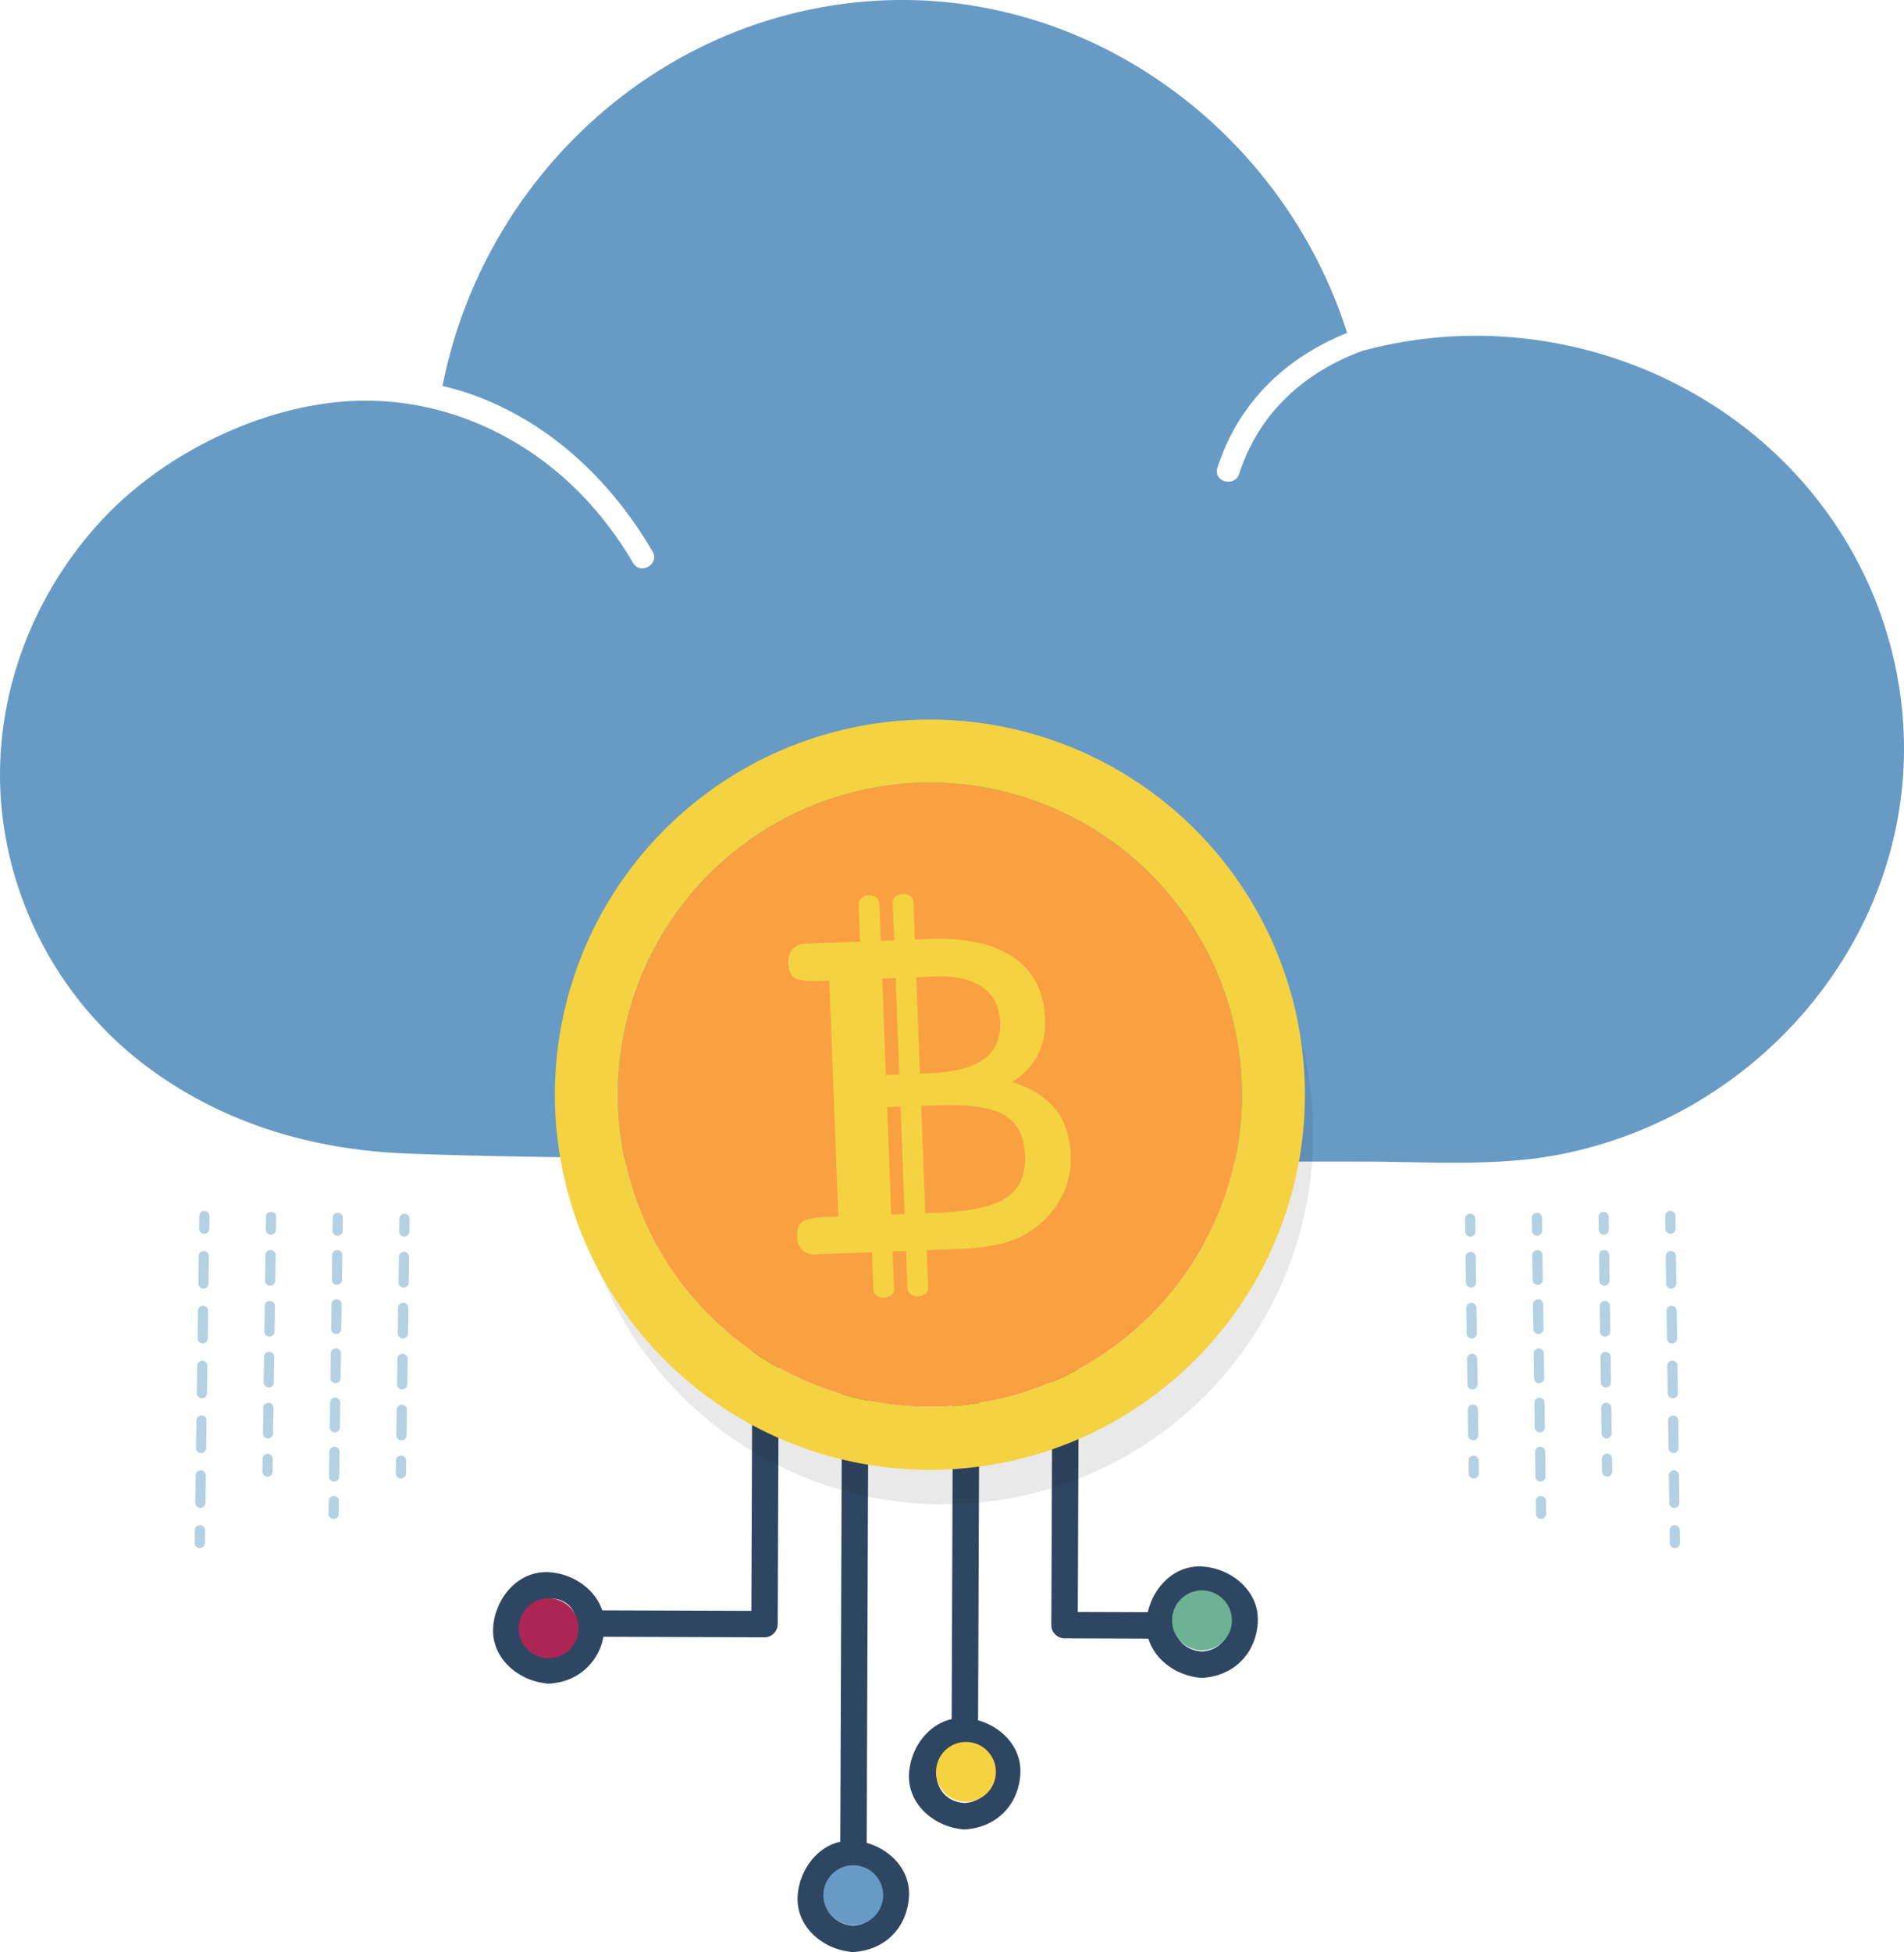 <svg id="Objects" xmlns="http://www.w3.org/2000/svg" width="524.001" height="537.01" viewBox="0 0 524.001 537.01">
  <g id="Group_186350" data-name="Group 186350" transform="translate(0 0)">
    <g id="Group_186311" data-name="Group 186311">
      <path id="Path_442419" data-name="Path 442419" d="M690.282,289.494c-26.919-45.055-82.361-66.409-132.875-52.848-.094.025-.187.03-.281.046-15.531,5.642-28.5,16.6-34.086,33.889-1.226,3.8-7.23,2.174-5.994-1.652,5.984-18.531,19.419-30.587,35.7-37.1-17.793-56.006-71.964-95.675-131.483-91.262-58.573,4.343-106.161,48.8-117.485,105.835a78.467,78.467,0,0,1,14.438,4.919c18.627,8.482,33.085,23.108,43.377,40.624,2.036,3.465-3.339,6.591-5.368,3.138a100.262,100.262,0,0,0-11.79-16.185c-16.578-18.47-40.272-29.472-65.249-28.357-25.236,1.127-52.433,14.6-69.422,33.044-19.469,21.131-29.969,49.709-27.372,78.5a101.15,101.15,0,0,0,40.048,71.592c21.141,15.754,45.73,22.917,71.858,23.911,17.134.652,34.286.9,51.431,1.128,49.005.665,98.017.856,147.026.984q32.3.083,64.594.1c17.686.012,36.3,1.426,53.724-1.932,56.978-10.98,100.105-63.212,94.426-122.088A111.325,111.325,0,0,0,690.282,289.494Z" transform="translate(-181.999 -140.234)" fill="#679bc6"/>
    </g>
    <g id="Group_186312" data-name="Group 186312" transform="translate(135.701 367.165)">
      <path id="Path_442420" data-name="Path 442420" d="M560.82,775.132a4.1,4.1,0,0,0,.066-.7l.38-100.4c.018-4.689-7.252-4.687-7.27,0q-.19,50.2-.38,100.4c0,.136.006.266.018.394-6.735,1.495-11.366,8.191-11.755,14.989-.471,8.226,6.589,14.288,14.126,15.249a6.256,6.256,0,0,0,2.345,0c8.036-.921,13.695-6.918,14.168-15.168C572.937,782.561,567.372,776.946,560.82,775.132ZM557.157,797.9c-10.384-.6-10.293-15.576.081-16.1S567.486,797.382,557.157,797.9Z" transform="translate(-427.408 -669.063)" fill="#2e4661"/>
      <path id="Path_442421" data-name="Path 442421" d="M516.789,808.875l.5-134.841c.017-4.689-7.252-4.687-7.27,0q-.249,67.26-.5,134.521c-6.725,1.5-11.347,8.194-11.737,14.984-.471,8.227,6.589,14.288,14.126,15.249a6.278,6.278,0,0,0,2.346,0c8.035-.922,13.694-6.919,14.167-15.169C528.841,816.31,523.314,810.707,516.789,808.875Zm-3.727,22.754c-10.383-.595-10.293-15.576.081-16.1S523.392,831.108,513.062,831.629Z" transform="translate(-413.965 -669.063)" fill="#2e4661"/>
      <path id="Path_442422" data-name="Path 442422" d="M448.574,671.942q-.139,36.231-.278,72.462l-41.06-.141c-2-6.044-8.277-10.124-14.639-10.489-8.645-.495-14.9,7.327-15.36,15.28-.471,8.226,6.588,14.287,14.125,15.249a3.789,3.789,0,0,0,1.154.111,3.749,3.749,0,0,0,1.192-.111,15.474,15.474,0,0,0,13.857-12.768l44.353.153a3.669,3.669,0,0,0,3.635-3.635l.292-76.111C455.863,667.253,448.592,667.255,448.574,671.942Zm-56.058,85.2c-10.384-.6-10.293-15.576.081-16.1S402.845,756.623,392.516,757.143Z" transform="translate(-377.215 -668.426)" fill="#2e4661"/>
      <path id="Path_442423" data-name="Path 442423" d="M639.768,732.851c-7.656-.439-13.437,5.646-14.977,12.567l-19.275-.066q.139-35.659.278-71.318c.018-4.689-7.252-4.687-7.271,0q-.146,37.47-.292,74.941a3.669,3.669,0,0,0,3.635,3.635l23.078.08c1.775,5.845,7.527,9.916,13.589,10.689a6.241,6.241,0,0,0,2.346,0c8.036-.922,13.694-6.918,14.168-15.168C655.543,739.565,647.721,733.306,639.768,732.851Zm-.081,23.368c-10.384-.6-10.294-15.576.081-16.1S650.017,755.7,639.688,756.219Z" transform="translate(-444.595 -669.063)" fill="#2e4661"/>
    </g>
    <g id="Group_186329" data-name="Group 186329" transform="translate(403.206 333.117)">
      <g id="Group_186316" data-name="Group 186316" transform="translate(55.074)">
        <g id="Group_186313" data-name="Group 186313">
          <path id="Path_442424" data-name="Path 442424" d="M841.314,624.366l-.049-3.5a1.4,1.4,0,1,1,2.8-.039l.049,3.5a1.4,1.4,0,1,1-2.8.04Z" transform="translate(-841.265 -619.446)" fill="#b3d1e2"/>
        </g>
        <g id="Group_186314" data-name="Group 186314" transform="translate(0.155 11.042)">
          <path id="Path_442425" data-name="Path 442425" d="M842.443,704.625l-.106-7.542a1.4,1.4,0,1,1,2.8-.039l.106,7.542a1.4,1.4,0,0,1-2.8.039Zm-.212-15.082L842.125,682a1.4,1.4,0,0,1,2.8-.039l.106,7.542a1.4,1.4,0,0,1-2.8.04Zm-.212-15.084-.106-7.542a1.4,1.4,0,1,1,2.8-.04l.106,7.542a1.4,1.4,0,0,1-2.8.04Zm-.213-15.083-.106-7.542a1.4,1.4,0,1,1,2.8-.04l.106,7.542a1.4,1.4,0,0,1-2.8.04Zm-.212-15.084-.106-7.542a1.4,1.4,0,0,1,2.8-.04l.106,7.542a1.4,1.4,0,1,1-2.8.04Z" transform="translate(-841.488 -635.33)" fill="#b3d1e2"/>
        </g>
        <g id="Group_186315" data-name="Group 186315" transform="translate(1.216 86.459)">
          <path id="Path_442426" data-name="Path 442426" d="M843.064,748.743l-.049-3.5a1.4,1.4,0,1,1,2.8-.039l.049,3.5a1.4,1.4,0,1,1-2.8.04Z" transform="translate(-843.015 -743.823)" fill="#b3d1e2"/>
        </g>
      </g>
      <g id="Group_186320" data-name="Group 186320" transform="translate(36.716 0.258)">
        <g id="Group_186317" data-name="Group 186317">
          <path id="Path_442427" data-name="Path 442427" d="M814.905,624.737l-.049-3.5a1.4,1.4,0,1,1,2.8-.04l.049,3.5a1.4,1.4,0,0,1-2.8.039Z" transform="translate(-814.856 -619.817)" fill="#b3d1e2"/>
        </g>
        <g id="Group_186318" data-name="Group 186318" transform="translate(0.147 10.506)">
          <path id="Path_442428" data-name="Path 442428" d="M815.758,685.384l-.1-7a1.4,1.4,0,1,1,2.8-.04l.1,7a1.4,1.4,0,0,1-2.8.04Zm-.2-14.01-.1-7a1.4,1.4,0,1,1,2.8-.04l.1,7a1.4,1.4,0,1,1-2.8.04Zm-.2-14.01-.1-7a1.4,1.4,0,0,1,2.8-.04l.1,7a1.4,1.4,0,1,1-2.8.04Zm-.2-14.01-.1-7a1.4,1.4,0,0,1,2.8-.039l.1,7a1.4,1.4,0,0,1-2.8.039Z" transform="translate(-815.068 -634.93)" fill="#b3d1e2"/>
        </g>
        <g id="Group_186319" data-name="Group 186319" transform="translate(0.936 66.543)">
          <path id="Path_442429" data-name="Path 442429" d="M816.252,720.464l-.049-3.5a1.4,1.4,0,1,1,2.8-.04l.049,3.5a1.4,1.4,0,0,1-2.8.039Z" transform="translate(-816.203 -715.544)" fill="#b3d1e2"/>
        </g>
      </g>
      <g id="Group_186324" data-name="Group 186324" transform="translate(0 0.774)">
        <g id="Group_186321" data-name="Group 186321">
          <path id="Path_442430" data-name="Path 442430" d="M762.087,625.481l-.049-3.5a1.4,1.4,0,1,1,2.8-.04l.049,3.5a1.4,1.4,0,0,1-2.8.04Z" transform="translate(-762.038 -620.56)" fill="#b3d1e2"/>
        </g>
        <g id="Group_186322" data-name="Group 186322" transform="translate(0.148 10.506)">
          <path id="Path_442431" data-name="Path 442431" d="M762.94,686.127l-.1-7a1.4,1.4,0,0,1,2.8-.04l.1,7a1.4,1.4,0,1,1-2.8.04Zm-.2-14.01-.1-7a1.4,1.4,0,0,1,2.8-.039l.1,7a1.4,1.4,0,1,1-2.8.04Zm-.2-14.01-.1-7a1.4,1.4,0,0,1,2.8-.039l.1,7a1.4,1.4,0,1,1-2.8.039Zm-.2-14.01-.1-7a1.4,1.4,0,1,1,2.8-.04l.1,7a1.4,1.4,0,0,1-2.8.039Z" transform="translate(-762.251 -635.673)" fill="#b3d1e2"/>
        </g>
        <g id="Group_186323" data-name="Group 186323" transform="translate(0.936 66.543)">
          <path id="Path_442432" data-name="Path 442432" d="M763.434,721.207l-.049-3.5a1.4,1.4,0,1,1,2.8-.04l.049,3.5a1.4,1.4,0,0,1-2.8.039Z" transform="translate(-763.385 -716.287)" fill="#b3d1e2"/>
        </g>
      </g>
      <g id="Group_186328" data-name="Group 186328" transform="translate(18.358 0.516)">
        <g id="Group_186325" data-name="Group 186325">
          <path id="Path_442433" data-name="Path 442433" d="M788.5,625.109l-.049-3.5a1.4,1.4,0,0,1,2.8-.039l.049,3.5a1.4,1.4,0,1,1-2.8.04Z" transform="translate(-788.447 -620.189)" fill="#b3d1e2"/>
        </g>
        <g id="Group_186326" data-name="Group 186326" transform="translate(0.145 10.265)">
          <path id="Path_442434" data-name="Path 442434" d="M789.511,697.26l-.1-6.764a1.4,1.4,0,1,1,2.8-.04l.1,6.765a1.4,1.4,0,0,1-2.8.039Zm-.191-13.529-.1-6.765a1.4,1.4,0,0,1,2.8-.04l.1,6.765a1.4,1.4,0,0,1-2.8.04Zm-.19-13.53-.095-6.765a1.4,1.4,0,1,1,2.8-.039l.1,6.765a1.4,1.4,0,0,1-2.8.039Zm-.19-13.529-.1-6.765a1.4,1.4,0,1,1,2.8-.039l.1,6.764a1.4,1.4,0,1,1-2.8.04Zm-.19-13.53-.1-6.764a1.4,1.4,0,1,1,2.8-.04l.1,6.765a1.4,1.4,0,0,1-2.8.039Z" transform="translate(-788.655 -634.956)" fill="#b3d1e2"/>
        </g>
        <g id="Group_186327" data-name="Group 186327" transform="translate(1.096 77.913)">
          <path id="Path_442435" data-name="Path 442435" d="M790.073,737.192l-.049-3.5a1.4,1.4,0,0,1,2.8-.04l.049,3.5a1.4,1.4,0,0,1-2.8.039Z" transform="translate(-790.024 -732.272)" fill="#b3d1e2"/>
        </g>
      </g>
    </g>
    <g id="Group_186346" data-name="Group 186346" transform="translate(53.579 333.117)">
      <g id="Group_186333" data-name="Group 186333">
        <g id="Group_186330" data-name="Group 186330" transform="translate(1.217)">
          <path id="Path_442436" data-name="Path 442436" d="M263.628,624.366l.049-3.5a1.4,1.4,0,0,0-2.8-.039l-.049,3.5a1.4,1.4,0,1,0,2.8.04Z" transform="translate(-260.827 -619.446)" fill="#b3d1e2"/>
        </g>
        <g id="Group_186331" data-name="Group 186331" transform="translate(0.156 11.042)">
          <path id="Path_442437" data-name="Path 442437" d="M260.681,706.005a1.4,1.4,0,0,1-1.381-1.419l.106-7.542a1.4,1.4,0,0,1,2.8.039l-.106,7.542A1.4,1.4,0,0,1,260.681,706.005Zm.212-15.083a1.4,1.4,0,0,1-1.381-1.419l.106-7.542a1.4,1.4,0,0,1,2.8.039l-.106,7.542A1.4,1.4,0,0,1,260.893,690.922Zm.212-15.084a1.4,1.4,0,0,1-1.381-1.419l.106-7.542a1.4,1.4,0,1,1,2.8.04l-.106,7.542A1.4,1.4,0,0,1,261.106,675.838Zm.213-15.083a1.4,1.4,0,0,1-1.381-1.419l.106-7.542a1.4,1.4,0,1,1,2.8.04l-.106,7.542A1.4,1.4,0,0,1,261.318,660.755Zm.212-15.083a1.4,1.4,0,0,1-1.38-1.42l.106-7.542a1.4,1.4,0,1,1,2.8.04l-.106,7.542A1.4,1.4,0,0,1,261.53,645.672Z" transform="translate(-259.301 -635.33)" fill="#b3d1e2"/>
        </g>
        <g id="Group_186332" data-name="Group 186332" transform="translate(0 86.459)">
          <path id="Path_442438" data-name="Path 442438" d="M261.878,748.743l.049-3.5a1.4,1.4,0,1,0-2.8-.039l-.049,3.5a1.4,1.4,0,1,0,2.8.04Z" transform="translate(-259.077 -743.823)" fill="#b3d1e2"/>
        </g>
      </g>
      <g id="Group_186337" data-name="Group 186337" transform="translate(18.638 0.258)">
        <g id="Group_186334" data-name="Group 186334" transform="translate(0.936)">
          <path id="Path_442439" data-name="Path 442439" d="M290.037,624.737l.049-3.5a1.4,1.4,0,0,0-2.8-.04l-.049,3.5a1.4,1.4,0,0,0,2.8.039Z" transform="translate(-287.236 -619.817)" fill="#b3d1e2"/>
        </g>
        <g id="Group_186335" data-name="Group 186335" transform="translate(0.148 10.506)">
          <path id="Path_442440" data-name="Path 442440" d="M287.482,686.764a1.4,1.4,0,0,1-1.381-1.42l.1-7a1.4,1.4,0,1,1,2.8.04l-.1,7A1.4,1.4,0,0,1,287.482,686.764Zm.2-14.01a1.4,1.4,0,0,1-1.381-1.42l.1-7a1.4,1.4,0,1,1,2.8.04l-.1,7A1.4,1.4,0,0,1,287.679,672.754Zm.2-14.01a1.4,1.4,0,0,1-1.381-1.42l.1-7a1.4,1.4,0,0,1,2.8.04l-.1,7A1.4,1.4,0,0,1,287.877,658.745Zm.2-14.01a1.4,1.4,0,0,1-1.381-1.419l.1-7a1.4,1.4,0,1,1,2.8.039l-.1,7A1.4,1.4,0,0,1,288.074,644.735Z" transform="translate(-286.102 -634.93)" fill="#b3d1e2"/>
        </g>
        <g id="Group_186336" data-name="Group 186336" transform="translate(0 66.543)">
          <path id="Path_442441" data-name="Path 442441" d="M288.69,720.464l.049-3.5a1.4,1.4,0,1,0-2.8-.04l-.049,3.5a1.4,1.4,0,0,0,2.8.039Z" transform="translate(-285.889 -715.544)" fill="#b3d1e2"/>
        </g>
      </g>
      <g id="Group_186341" data-name="Group 186341" transform="translate(55.354 0.774)">
        <g id="Group_186338" data-name="Group 186338" transform="translate(0.936)">
          <path id="Path_442442" data-name="Path 442442" d="M342.855,625.481l.049-3.5a1.4,1.4,0,1,0-2.8-.04l-.049,3.5a1.4,1.4,0,0,0,2.8.04Z" transform="translate(-340.054 -620.56)" fill="#b3d1e2"/>
        </g>
        <g id="Group_186339" data-name="Group 186339" transform="translate(0.148 10.506)">
          <path id="Path_442443" data-name="Path 442443" d="M340.3,687.507a1.4,1.4,0,0,1-1.381-1.42l.1-7a1.4,1.4,0,0,1,2.8.04l-.1,7A1.4,1.4,0,0,1,340.3,687.507Zm.2-14.01a1.4,1.4,0,0,1-1.381-1.42l.1-7a1.4,1.4,0,0,1,2.8.039l-.1,7A1.4,1.4,0,0,1,340.5,673.5Zm.2-14.01a1.4,1.4,0,0,1-1.381-1.419l.1-7a1.4,1.4,0,0,1,2.8.039l-.1,7A1.4,1.4,0,0,1,340.695,659.488Zm.2-14.01a1.4,1.4,0,0,1-1.38-1.419l.1-7a1.4,1.4,0,1,1,2.8.04l-.1,7A1.4,1.4,0,0,1,340.891,645.478Z" transform="translate(-338.92 -635.673)" fill="#b3d1e2"/>
        </g>
        <g id="Group_186340" data-name="Group 186340" transform="translate(0 66.543)">
          <path id="Path_442444" data-name="Path 442444" d="M341.507,721.207l.049-3.5a1.4,1.4,0,1,0-2.8-.04l-.049,3.5a1.4,1.4,0,0,0,2.8.039Z" transform="translate(-338.707 -716.287)" fill="#b3d1e2"/>
        </g>
      </g>
      <g id="Group_186345" data-name="Group 186345" transform="translate(36.836 0.516)">
        <g id="Group_186342" data-name="Group 186342" transform="translate(1.096)">
          <path id="Path_442445" data-name="Path 442445" d="M316.445,625.109l.049-3.5a1.4,1.4,0,0,0-2.8-.039l-.049,3.5a1.4,1.4,0,1,0,2.8.04Z" transform="translate(-313.645 -620.189)" fill="#b3d1e2"/>
        </g>
        <g id="Group_186343" data-name="Group 186343" transform="translate(0.145 10.265)">
          <path id="Path_442446" data-name="Path 442446" d="M313.656,698.64a1.4,1.4,0,0,1-1.381-1.419l.1-6.765a1.4,1.4,0,1,1,2.8.04l-.1,6.764A1.4,1.4,0,0,1,313.656,698.64Zm.19-13.529a1.4,1.4,0,0,1-1.38-1.42l.1-6.765a1.4,1.4,0,1,1,2.8.04l-.1,6.765A1.4,1.4,0,0,1,313.846,685.111Zm.19-13.53a1.4,1.4,0,0,1-1.38-1.419l.095-6.765a1.4,1.4,0,0,1,2.8.039l-.1,6.765A1.4,1.4,0,0,1,314.037,671.581Zm.19-13.529a1.4,1.4,0,0,1-1.381-1.42l.1-6.764a1.4,1.4,0,0,1,2.8.039l-.1,6.765A1.4,1.4,0,0,1,314.227,658.051Zm.19-13.53a1.4,1.4,0,0,1-1.381-1.419l.1-6.765a1.4,1.4,0,1,1,2.8.04l-.1,6.764A1.4,1.4,0,0,1,314.418,644.521Z" transform="translate(-312.276 -634.956)" fill="#b3d1e2"/>
        </g>
        <g id="Group_186344" data-name="Group 186344" transform="translate(0 77.913)">
          <path id="Path_442447" data-name="Path 442447" d="M314.868,737.192l.049-3.5a1.4,1.4,0,1,0-2.8-.04l-.049,3.5a1.4,1.4,0,0,0,2.8.039Z" transform="translate(-312.068 -732.272)" fill="#b3d1e2"/>
        </g>
      </g>
    </g>
    <ellipse id="Ellipse_3286" data-name="Ellipse 3286" cx="8.239" cy="8.239" rx="8.239" ry="8.239" transform="translate(226.589 513.128)" fill="#679bc6"/>
    <ellipse id="Ellipse_3287" data-name="Ellipse 3287" cx="8.239" cy="8.239" rx="8.239" ry="8.239" transform="translate(320.029 441.299) rotate(-22.5)" fill="#6db294"/>
    <ellipse id="Ellipse_3288" data-name="Ellipse 3288" cx="8.239" cy="8.239" rx="8.239" ry="8.239" transform="translate(142.741 439.7)" fill="#ac2554"/>
    <ellipse id="Ellipse_3289" data-name="Ellipse 3289" cx="8.239" cy="8.239" rx="8.239" ry="8.239" transform="translate(257.608 479.201)" fill="#f4d242"/>
    <g id="Group_186349" data-name="Group 186349" transform="translate(115.558 167.996)">
      <circle id="Ellipse_3290" data-name="Ellipse 3290" cx="101.834" cy="101.834" r="101.834" transform="translate(0 144.014) rotate(-45)" fill="#272525" opacity="0.1"/>
      <g id="Group_186348" data-name="Group 186348" transform="translate(18.921 11.718)">
        <g id="Group_186347" data-name="Group 186347">
          <circle id="Ellipse_3291" data-name="Ellipse 3291" cx="85.871" cy="85.871" r="85.871" transform="translate(0 121.439) rotate(-45)" fill="#f9a140"/>
          <path id="Path_442448" data-name="Path 442448" d="M500.95,425.068a103.206,103.206,0,1,0,107.073,99.189A103.206,103.206,0,0,0,500.95,425.068Zm7.221,188.939A85.871,85.871,0,1,1,590.7,524.92,85.87,85.87,0,0,1,508.171,614.007Z" transform="translate(-383.453 -406.76)" fill="#f4d242"/>
        </g>
        <path id="Path_442449" data-name="Path 442449" d="M567.535,553.149q-3.974-4.9-11.863-7.412a18.925,18.925,0,0,0,7.01-7.267,19.58,19.58,0,0,0,2.069-10.036q-.432-11.31-8.658-16.949t-23.5-5.056l-3.673.14q-.2-5.124-.391-10.248c-.12-3.14-5.8-2.923-5.683.217q.2,5.125.391,10.248l-3.693.141q-.2-5.123-.391-10.247c-.12-3.141-5.8-2.923-5.683.217q.2,5.124.392,10.248l-14.916.57a5,5,0,0,0-3.7,1.477,5.307,5.307,0,0,0-1.15,3.9q.113,2.956,1.741,4.01t7.175.843l2.378-.091,2.481,64.916-2.377.09q-5.982.229-7.526,1.333t-1.434,3.989a5.382,5.382,0,0,0,1.409,3.841,5.054,5.054,0,0,0,3.832,1.153l15.348-.587q.2,5.124.391,10.248c.12,3.14,5.8,2.923,5.683-.218l-.392-10.247,3.694-.142q.2,5.124.391,10.248c.12,3.141,5.8,2.923,5.683-.217q-.2-5.124-.392-10.248l1.871-.072,6.2-.237a63.664,63.664,0,0,0,12.213-1.369,26.67,26.67,0,0,0,7.741-3.219,25.35,25.35,0,0,0,8.812-9.211,22.812,22.812,0,0,0,2.786-12.084Q571.511,558.048,567.535,553.149Zm-32.959-36.4q8.357-.319,12.956,2.933t4.842,9.664q.26,6.772-4.552,10.2t-15.041,3.822l-2.449.093q-.507-13.256-1.013-26.513Zm-10.939.418,1.013,26.513-3.694.141q-.507-13.257-1.013-26.513Zm-1.212,65.056q-.564-14.77-1.129-29.539l3.693-.141q.564,14.77,1.129,29.539Zm31.722-4.641q-5.418,3.637-18.961,4.153l-3.385.129q-.564-14.769-1.129-29.538l4.1-.157q13.329-.51,18.755,2.674t5.731,11.181Q559.565,573.946,554.146,577.578Z" transform="translate(-411.626 -427.82)" fill="#f4d242"/>
      </g>
    </g>
  </g>
</svg>
